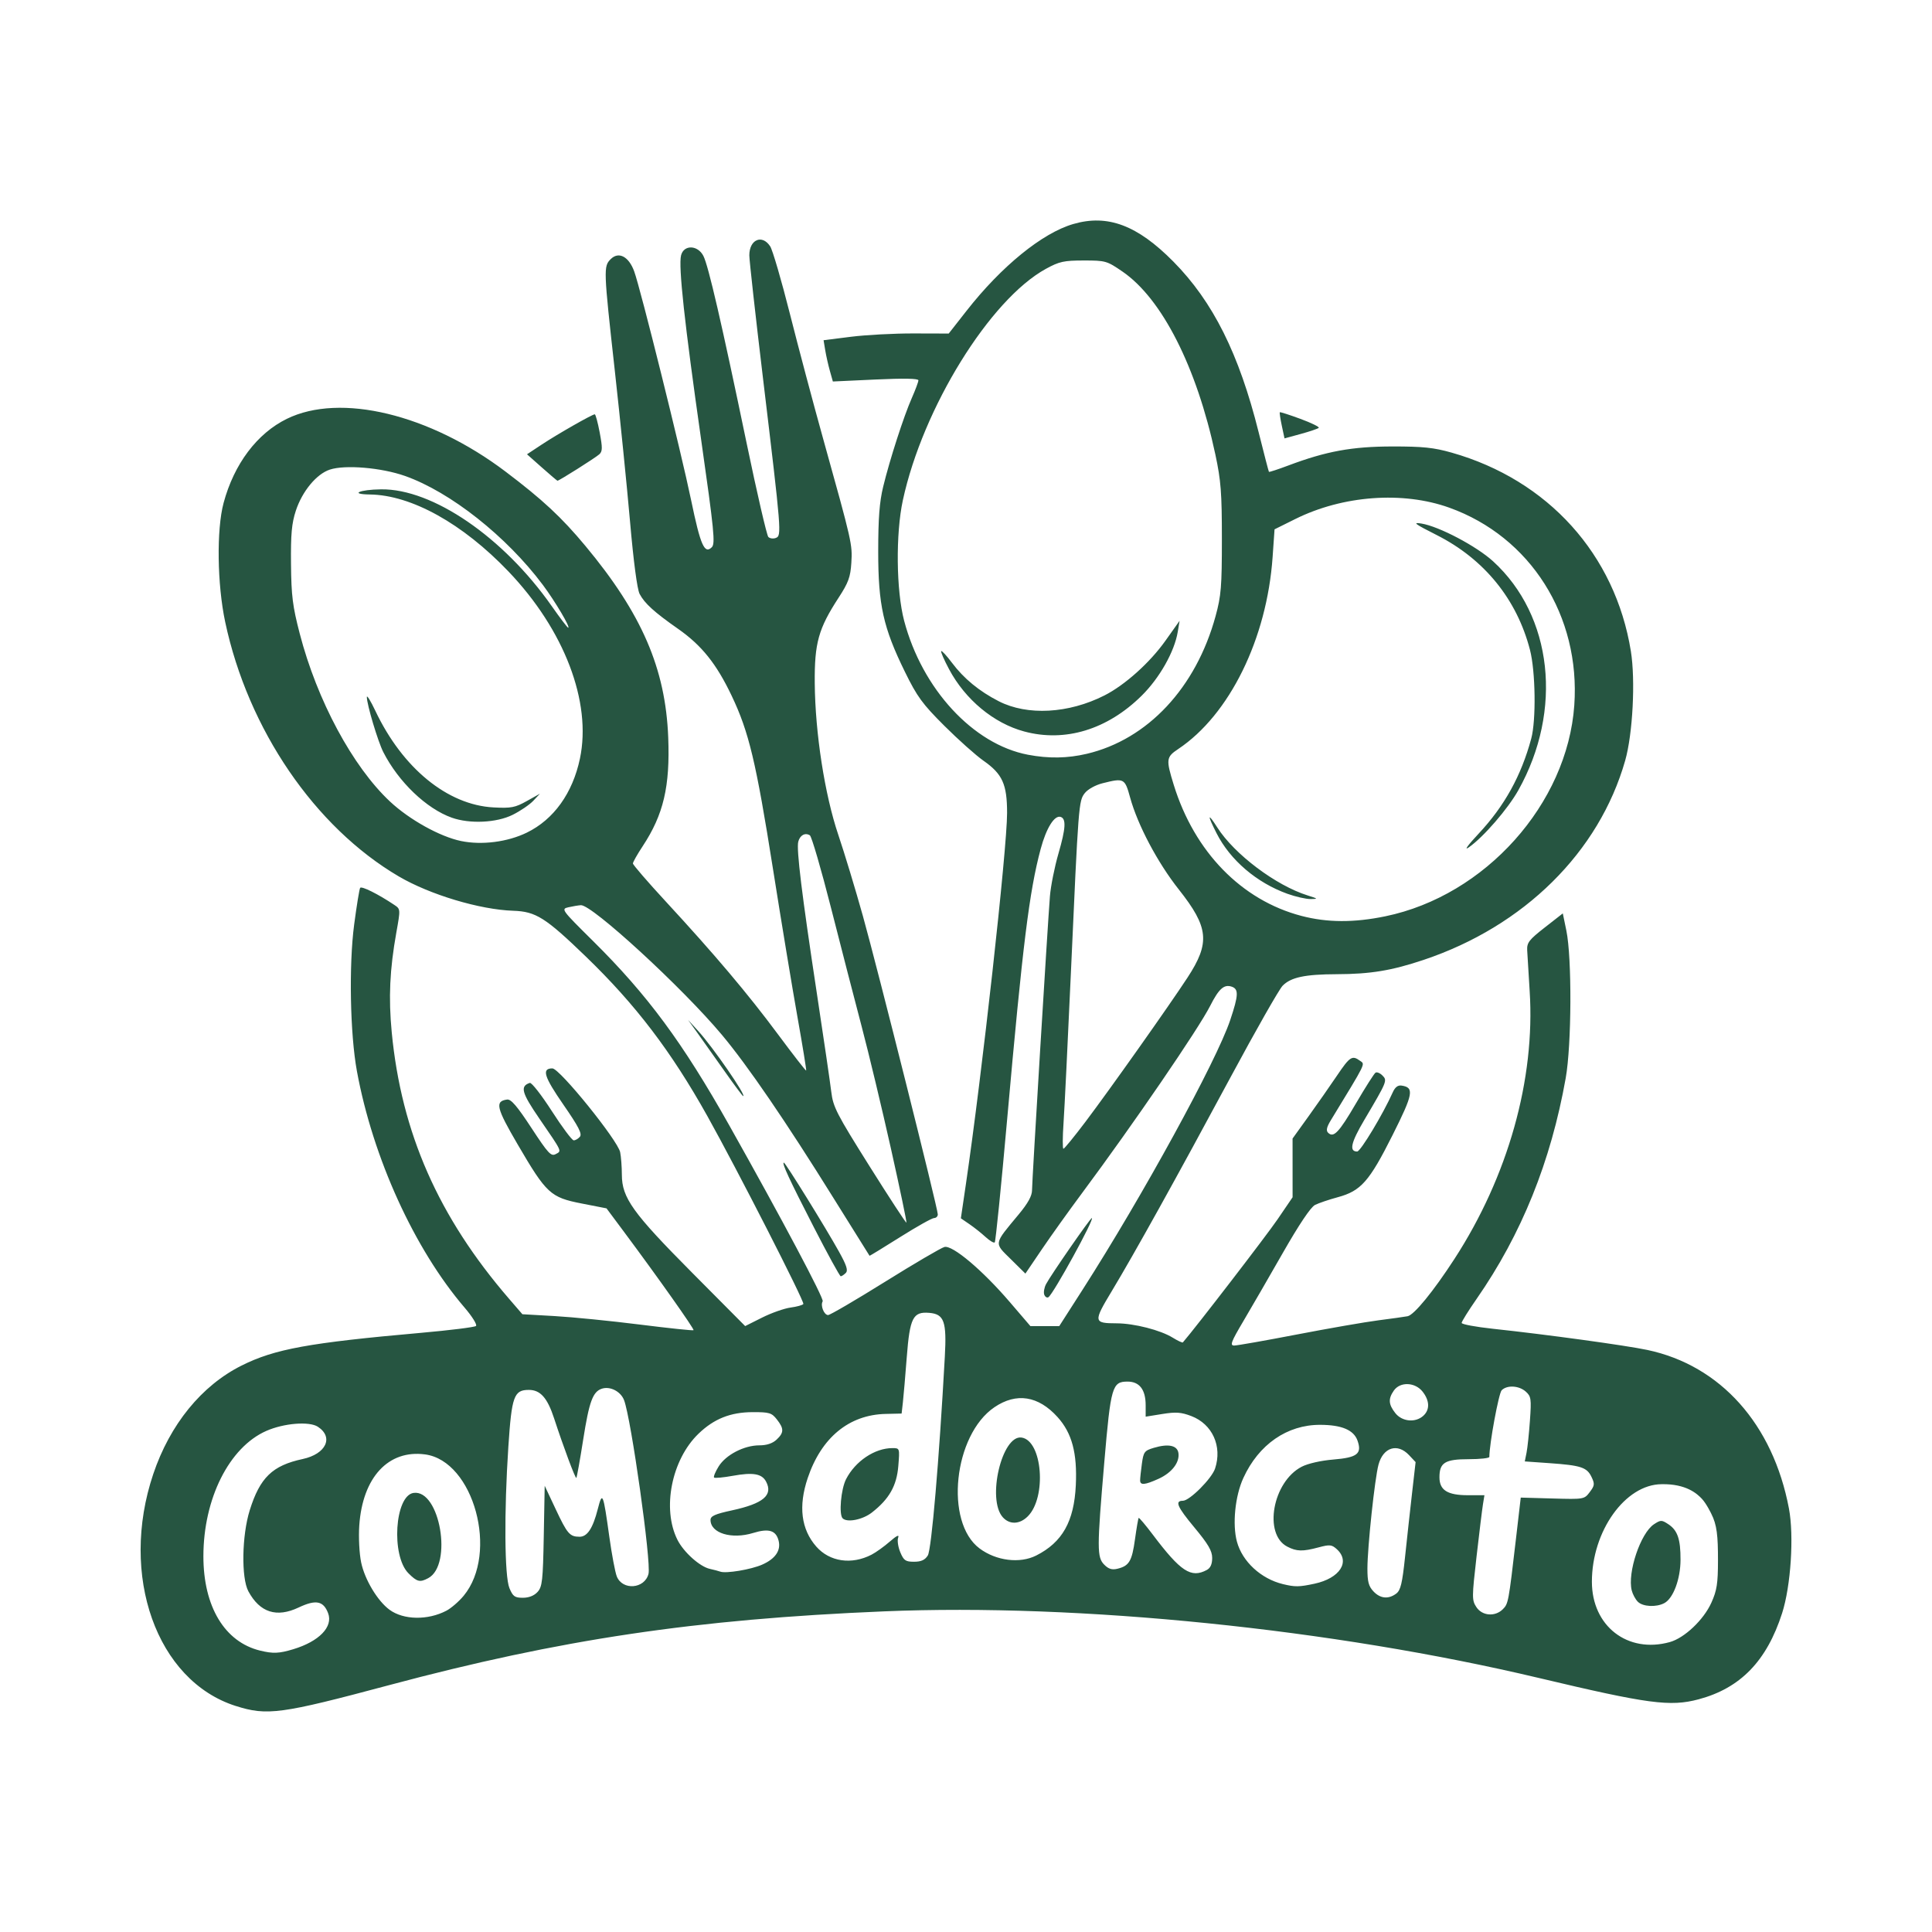 <?xml version="1.0" encoding="UTF-8" standalone="no"?>
<!-- Created with Inkscape (http://www.inkscape.org/) -->

<svg
   version="1.1"
   id="svg1"
   width="1024"
   height="1024"
   viewBox="0 0 1024 1024"
   sodipodi:docname="comedorcito.svg"
   inkscape:version="1.3.2 (091e20ef0f, 2023-11-25)"
   xmlns:inkscape="http://www.inkscape.org/namespaces/inkscape"
   xmlns:sodipodi="http://sodipodi.sourceforge.net/DTD/sodipodi-0.dtd"
   xmlns="http://www.w3.org/2000/svg"
   xmlns:svg="http://www.w3.org/2000/svg">
  <defs
     id="defs1" />
  <sodipodi:namedview
     id="namedview1"
     pagecolor="#ffffff"
     bordercolor="#000000"
     borderopacity="0.25"
     inkscape:showpageshadow="2"
     inkscape:pageopacity="0.0"
     inkscape:pagecheckerboard="0"
     inkscape:deskcolor="#d1d1d1"
     inkscape:zoom="0.55311771"
     inkscape:cx="365.20256"
     inkscape:cy="662.60761"
     inkscape:window-width="1920"
     inkscape:window-height="975"
     inkscape:window-x="0"
     inkscape:window-y="0"
     inkscape:window-maximized="1"
     inkscape:current-layer="g1" />
  <g
     inkscape:groupmode="layer"
     inkscape:label="Image"
     id="g1">
    <path
       style="fill:#265541;fill-opacity:1;stroke-width:1.469"
       d="M 124.888,904.182 C 82.985,890.794 63.163,835.038 81.212,781.327 c 8.845,-26.32 25.616,-46.931 46.828,-57.548 17.528,-8.773 35.683,-12.086 95.042,-17.342 15.351,-1.359 28.493,-2.997 29.203,-3.64 0.711,-0.643 -2.004,-5.016 -6.032,-9.719 -26.625,-31.079 -48.632,-79.403 -57.081,-125.335 -3.622,-19.693 -4.308,-56.158 -1.463,-77.699 1.323,-10.012 2.751,-18.765 3.174,-19.45 0.695,-1.125 9.515,3.269 18.102,9.019 3.304,2.213 3.305,2.225 1.073,14.69 -3.495,19.519 -4.188,34.571 -2.435,52.829 5.119,53.3 24.765,97.907 62.238,141.312 l 7.017,8.128 17.171,0.98 c 9.444,0.539 29.731,2.561 45.082,4.494 15.351,1.932 28.156,3.273 28.456,2.98 0.539,-0.527 -18.81,-27.892 -36.827,-52.082 l -9.3,-12.486 -13.183,-2.578 c -16.501,-3.227 -18.656,-5.215 -33.846,-31.209 -11.419,-19.542 -12.235,-22.985 -5.663,-23.886 2.09,-0.287 5.314,3.475 12.874,15.018 8.918,13.615 10.412,15.226 12.895,13.897 3.253,-1.741 3.667,-0.844 -8.71,-18.888 -9.391,-13.691 -10.296,-17.09 -5.021,-18.848 0.932,-0.311 6.174,6.396 11.647,14.904 5.474,8.508 10.697,15.499 11.608,15.535 0.911,0.037 2.394,-0.824 3.297,-1.911 1.272,-1.532 -0.696,-5.353 -8.752,-16.996 -10.311,-14.902 -11.621,-19.222 -5.827,-19.222 3.831,0 34.66,38.129 35.919,44.424 0.486,2.431 0.89,7.808 0.898,11.949 0.022,12.23 5.755,20.218 37.279,51.947 l 28.077,28.259 8.981,-4.501 c 4.94,-2.475 11.732,-4.87 15.093,-5.321 3.361,-0.451 6.408,-1.299 6.77,-1.885 0.738,-1.194 -35.285,-71.716 -50.904,-99.652 -19.183,-34.313 -38.013,-59.031 -64.333,-84.451 -21.448,-20.714 -26.533,-23.923 -38.538,-24.32 -17.689,-0.584 -44.181,-8.533 -60.658,-18.201 -44.523,-26.123 -79.896,-77.958 -92.002,-134.822 -4.252,-19.971 -4.649,-49.006 -0.863,-63.103 5.552,-20.676 17.739,-36.879 33.557,-44.618 28.338,-13.865 75.612,-2.462 115.829,27.938 19.687,14.882 29.71,24.205 42.383,39.424 29.895,35.901 42.475,64.977 43.902,101.472 1.017,26.012 -2.483,40.927 -13.542,57.701 -2.843,4.312 -5.169,8.426 -5.169,9.141 0,0.715 7.799,9.747 17.332,20.071 26.031,28.191 43.558,48.94 59.64,70.606 7.969,10.735 14.654,19.328 14.856,19.097 0.202,-0.232 -1.871,-12.981 -4.607,-28.332 -2.736,-15.351 -8.584,-50.717 -12.994,-78.592 -8.984,-56.777 -12.745,-72.537 -21.902,-91.761 -8.064,-16.93 -15.882,-26.688 -28.398,-35.446 -12.603,-8.818 -17.771,-13.512 -20.384,-18.513 -1.274,-2.439 -3.218,-17.12 -5.057,-38.194 -1.643,-18.828 -5.28,-54.874 -8.082,-80.102 -5.985,-53.889 -6.037,-55.284 -2.178,-59.142 4.201,-4.201 9.552,-1.431 12.437,6.44 3.354,9.148 24.847,95.528 30.192,121.341 4.948,23.893 7.099,28.78 10.966,24.913 1.899,-1.899 1.213,-8.788 -5.696,-57.239 -8.795,-61.671 -12.059,-91.665 -10.606,-97.453 1.435,-5.718 8.81,-5.547 11.821,0.275 2.646,5.116 9.706,35.678 22.917,99.21 5.524,26.564 10.708,48.962 11.52,49.774 0.812,0.812 2.602,1.044 3.978,0.516 3.132,-1.202 3.001,-2.832 -6.777,-84.35 -4.004,-33.375 -7.279,-62.825 -7.279,-65.444 0,-8.388 6.771,-11.302 11.059,-4.759 1.272,1.941 5.957,17.972 10.412,35.623 4.455,17.652 12.43,47.629 17.723,66.615 15.276,54.794 15.488,55.728 14.874,65.525 -0.473,7.553 -1.544,10.477 -6.788,18.525 -10.65,16.346 -12.783,23.999 -12.603,45.222 0.224,26.486 5.289,59.123 12.477,80.391 3.215,9.513 9.08,28.866 13.033,43.005 7.8,27.899 39.706,155.002 39.706,158.175 0,1.07 -0.887,1.946 -1.971,1.946 -1.084,0 -9.182,4.539 -17.995,10.087 -8.813,5.548 -16.104,10.01 -16.203,9.916 -0.098,-0.094 -8.61,-13.723 -18.915,-30.286 -25.533,-41.04 -45.636,-70.447 -59.385,-86.87 -20.917,-24.985 -68.89,-69.073 -74.721,-68.67 -1.383,0.096 -4.35,0.591 -6.593,1.102 -3.985,0.907 -3.688,1.313 12.988,17.821 28.943,28.65 47.613,53.915 72.335,97.883 27.901,49.623 50.29,91.802 49.45,93.161 -1.319,2.133 0.709,7.271 2.87,7.271 1.04,0 14.628,-7.94 30.196,-17.645 15.568,-9.705 29.732,-18.004 31.477,-18.442 4.281,-1.074 20.13,12.285 34.609,29.173 l 10.966,12.79 h 7.627 7.627 l 12.473,-19.464 c 31.638,-49.372 70.847,-120.98 78.143,-142.716 4.473,-13.326 4.594,-16.548 0.666,-17.795 -3.978,-1.262 -6.711,1.212 -11.264,10.197 -6.187,12.21 -40.84,62.855 -67.92,99.266 -6.91,9.291 -16.493,22.693 -21.296,29.78 l -8.731,12.887 -7.768,-7.672 c -8.94,-8.829 -9.156,-7.61 4.201,-23.687 4.942,-5.948 7.081,-9.835 7.081,-12.864 0,-4.847 8.264,-140.558 9.488,-155.805 0.429,-5.349 2.467,-15.546 4.529,-22.66 3.849,-13.282 4.157,-18.377 1.171,-19.36 -3.289,-1.082 -7.628,5.869 -10.615,17.004 -6.032,22.486 -9.524,50.646 -17.752,143.171 -3.154,35.467 -6.114,64.864 -6.576,65.326 -0.463,0.463 -2.652,-0.822 -4.866,-2.855 -2.213,-2.033 -6.066,-5.094 -8.562,-6.802 l -4.538,-3.106 2.661,-18.064 c 8.536,-57.952 21.841,-177.832 21.837,-196.765 -0.003,-15.229 -2.456,-20.668 -12.484,-27.683 -4.04,-2.826 -13.389,-11.166 -20.777,-18.535 -11.679,-11.649 -14.408,-15.388 -20.914,-28.653 -11.476,-23.398 -14.131,-35.371 -14.131,-63.732 0,-17.533 0.665,-26.242 2.618,-34.283 3.508,-14.447 10.903,-37.35 15.194,-47.062 1.919,-4.342 3.489,-8.562 3.489,-9.378 0,-0.98 -7.695,-1.125 -22.667,-0.429 l -22.667,1.054 -1.585,-5.631 c -0.872,-3.097 -1.979,-8.02 -2.462,-10.939 l -0.877,-5.308 14.478,-1.822 c 7.963,-1.002 22.887,-1.799 33.164,-1.77 l 18.686,0.053 9.419,-12.02 c 18.543,-23.663 40.176,-41.258 56.596,-46.031 18.234,-5.301 33.976,0.611 53.063,19.927 21.009,21.262 34.827,48.922 45.195,90.472 2.823,11.311 5.275,20.74 5.45,20.952 0.175,0.213 4.847,-1.318 10.382,-3.401 19.98,-7.52 33.678,-10.022 55.024,-10.048 16.164,-0.02 21.976,0.585 31.429,3.268 51.104,14.506 86.721,53.963 94.992,105.232 2.487,15.416 1.009,43.857 -3.012,57.975 -13.817,48.509 -53.577,87.822 -106.859,105.661 -16.939,5.671 -28.126,7.516 -45.93,7.575 -16.97,0.056 -24.378,1.631 -28.778,6.117 -1.838,1.874 -14.187,23.57 -27.442,48.212 -28.808,53.558 -51.2,93.879 -63.127,113.671 -9.824,16.303 -9.716,17.01 2.62,17.047 9.278,0.028 23.211,3.591 29.682,7.59 2.715,1.678 5.145,2.81 5.399,2.516 6.69,-7.718 44.358,-56.669 50.15,-65.171 l 8.005,-11.752 -0.006,-15.565 -0.006,-15.565 8.447,-11.744 c 4.646,-6.459 11.416,-16.147 15.046,-21.527 6.89,-10.214 8.087,-10.986 12.281,-7.92 2.708,1.98 3.629,0.11 -15.581,31.65 -2.104,3.455 -2.509,5.324 -1.394,6.438 2.933,2.933 5.743,-0.015 14.805,-15.515 4.976,-8.514 9.644,-15.848 10.373,-16.299 0.729,-0.451 2.366,0.221 3.637,1.492 2.688,2.688 2.56,3.002 -9.653,23.677 -7.034,11.908 -8.091,16.64 -3.717,16.64 1.774,0 13.745,-19.906 18.812,-31.284 1.252,-2.81 2.742,-3.97 4.718,-3.672 6.821,1.026 6.216,4.346 -4.792,26.283 -12.312,24.536 -16.746,29.562 -29.015,32.882 -4.699,1.272 -10.14,3.121 -12.091,4.109 -2.251,1.14 -8.455,10.388 -16.975,25.301 -7.385,12.927 -16.85,29.288 -21.032,36.358 -6.494,10.977 -7.195,12.854 -4.798,12.854 1.543,0 16.529,-2.643 33.302,-5.874 16.773,-3.231 36.156,-6.601 43.074,-7.489 6.918,-0.889 13.9,-1.866 15.516,-2.173 3.433,-0.651 13.611,-13.096 24.795,-30.317 28.446,-43.8 42.916,-95.298 39.905,-142.028 -0.604,-9.375 -1.196,-19.115 -1.316,-21.645 -0.19,-4.018 0.991,-5.545 9.331,-12.061 l 9.549,-7.461 1.882,9.123 c 2.996,14.526 2.797,60.524 -0.338,78.155 -7.876,44.287 -23.431,82.818 -47.279,117.117 -4.336,6.236 -7.883,11.934 -7.883,12.663 0,0.729 7.437,2.122 16.526,3.095 28.517,3.053 70.424,8.8 81.897,11.231 38.794,8.222 66.593,39.343 75.043,84.011 2.749,14.531 1.016,41.124 -3.619,55.526 -8.156,25.347 -22.083,39.71 -44.248,45.63 -15.058,4.022 -26.702,2.467 -84.708,-11.316 -109.321,-25.975 -243.331,-39.611 -346.977,-35.303 -99.997,4.156 -171.628,14.833 -262.418,39.116 -57.422,15.358 -64.628,16.334 -81.301,11.007 z m 30.505,-30.044 c 13.738,-4.135 21.257,-11.895 18.514,-19.11 -2.494,-6.56 -6.501,-7.335 -15.622,-3.021 -11.698,5.534 -20.563,2.676 -26.643,-8.589 -3.826,-7.089 -3.455,-29.554 0.709,-42.907 5.411,-17.353 12.02,-23.754 28.079,-27.198 12.37,-2.653 16.552,-11.53 8.055,-17.098 -4.575,-2.998 -18.06,-1.904 -27.388,2.223 -19.629,8.683 -33.267,35.878 -33.289,66.38 -0.019,26.695 11.258,45.461 30.072,50.041 6.85,1.668 10.006,1.537 17.513,-0.722 z m 729.654,-3.806 c 7.755,-2.154 17.924,-11.79 22.007,-20.852 2.932,-6.508 3.501,-10.15 3.51,-22.458 0.009,-13.04 -0.538,-18.852 -3.584,-24.784 0,0 -2.484,-5.213 -4.958,-7.855 -2.474,-2.641 -8.278,-7.997 -21.354,-7.726 -19.259,0.116 -36.933,24.855 -36.933,51.697 0,23.527 18.945,38.192 41.312,31.979 z m -16.967,-21.378 c -1.268,-1.268 -2.721,-3.96 -3.228,-5.98 -2.373,-9.455 4.677,-30.429 11.797,-35.094 3.562,-2.334 4.054,-2.337 7.549,-0.047 4.939,3.236 6.552,7.921 6.513,18.917 -0.036,10.216 -3.837,20.395 -8.56,22.923 -4.31,2.307 -11.407,1.944 -14.07,-0.719 z m -631.542,4.788 c 2.553,-1.331 6.704,-4.914 9.223,-7.96 18.678,-22.584 5.337,-71.453 -20.452,-74.912 -19.471,-2.612 -33.141,12.158 -34.886,37.693 -0.423,6.182 0.018,14.855 0.993,19.546 1.892,9.101 8.686,20.436 15.044,25.098 7.419,5.44 20.235,5.668 30.077,0.536 z m -20.054,-19.871 c -9.281,-9.282 -7.248,-41.178 2.715,-42.594 13.956,-1.984 20.867,38.168 7.776,45.175 -4.418,2.365 -5.913,1.997 -10.491,-2.581 z m 580.046,19.054 c 2.91,-2.91 3.036,-3.588 6.968,-37.395 l 2.532,-21.774 16.825,0.474 c 16.7,0.47 16.846,0.445 19.748,-3.397 2.61,-3.457 2.709,-4.318 0.922,-8.045 -2.434,-5.079 -5.607,-6.114 -22.347,-7.29 l -13.008,-0.914 0.929,-4.63 c 0.511,-2.546 1.323,-10.248 1.805,-17.116 0.802,-11.418 0.614,-12.722 -2.194,-15.241 -3.61,-3.238 -9.931,-3.599 -12.799,-0.731 -1.555,1.555 -6.528,28.464 -6.528,35.324 0,0.667 -4.911,1.213 -10.913,1.213 -12.581,0 -15.529,1.817 -15.529,9.57 0,6.87 4.234,9.527 15.184,9.527 h 8.654 l -0.776,4.774 c -0.427,2.626 -1.957,15.098 -3.401,27.716 -2.488,21.738 -2.492,23.145 -0.091,26.809 3.069,4.685 9.914,5.234 14.022,1.126 z m -511.611,-9.161 c 2.492,-2.75 2.852,-6.003 3.289,-29.676 l 0.491,-26.587 5.812,12.365 c 6.167,13.12 7.453,14.611 12.637,14.646 4.125,0.028 7.063,-4.419 9.684,-14.659 2.469,-9.647 2.877,-8.668 6.123,14.682 1.292,9.291 3.065,18.72 3.94,20.952 2.988,7.618 14.815,6.691 16.825,-1.318 1.533,-6.108 -9.226,-82.503 -12.971,-92.105 -1.78,-4.563 -7.319,-7.43 -11.681,-6.046 -4.855,1.541 -6.779,6.759 -9.966,27.022 -1.709,10.863 -3.343,19.988 -3.631,20.277 -0.514,0.514 -6.81,-16.341 -11.766,-31.498 -3.578,-10.943 -7.294,-15.14 -13.404,-15.14 -7.893,0 -9.088,3.311 -10.86,30.089 -2.298,34.733 -2.038,68.738 0.575,74.991 1.836,4.395 2.813,5.094 7.117,5.094 3.203,0 5.99,-1.105 7.787,-3.089 z m 455.141,0.856 c 2.288,-1.731 3.175,-5.435 4.647,-19.417 1,-9.503 2.668,-24.698 3.706,-33.768 l 1.887,-16.49 -3.484,-3.709 c -6.114,-6.508 -13.705,-4.137 -16.18,5.054 -1.985,7.37 -5.853,43.624 -5.874,55.044 -0.013,6.944 0.634,9.411 3.178,12.119 3.634,3.868 7.995,4.288 12.12,1.167 z m -43.357,-5.221 c 13.468,-2.888 19.144,-11.683 11.818,-18.313 -2.665,-2.412 -3.744,-2.52 -9.57,-0.962 -8.544,2.285 -11.659,2.215 -16.673,-0.378 -12.769,-6.603 -7.749,-34.39 7.653,-42.352 3.294,-1.703 10.157,-3.263 16.74,-3.806 12.717,-1.048 15.292,-3.057 12.843,-10.019 -1.988,-5.652 -8.385,-8.353 -19.842,-8.377 -17.477,-0.038 -32.534,10.394 -40.677,28.181 -4.374,9.554 -5.882,24.555 -3.393,33.754 2.849,10.53 12.725,19.651 24.34,22.478 6.448,1.57 8.612,1.543 16.762,-0.204 z M 404.01,829.267 c 6.921,-3.058 9.968,-7.489 8.68,-12.622 -1.383,-5.512 -5.206,-6.69 -13.462,-4.151 -11.475,3.529 -22.636,0.128 -22.636,-6.899 0,-2.064 2.381,-3.126 11.385,-5.076 16.62,-3.6 21.896,-8.073 18.034,-15.289 -2.222,-4.152 -6.923,-4.959 -17.601,-3.023 -5.052,0.916 -9.523,1.328 -9.935,0.916 -0.412,-0.412 0.673,-3.051 2.411,-5.864 3.815,-6.173 13.509,-11.199 21.599,-11.199 3.877,0 6.961,-1.017 9.085,-2.995 4.002,-3.728 4.036,-5.848 0.17,-10.762 -2.752,-3.499 -3.987,-3.867 -12.854,-3.838 -11.716,0.038 -20.455,3.524 -28.666,11.433 -14.274,13.749 -19.437,39.79 -11.151,56.248 3.301,6.557 11.852,14.218 17.181,15.393 2.207,0.486 4.674,1.137 5.482,1.447 2.972,1.138 16.337,-1.091 22.277,-3.716 z m 235.63,2.845 c 1.924,-1.03 2.841,-3.079 2.841,-6.349 0,-3.784 -2.06,-7.306 -9.525,-16.285 -9.024,-10.855 -10.39,-14.039 -6.019,-14.039 3.577,0 15.317,-11.753 17.082,-17.099 3.888,-11.781 -1.432,-23.535 -12.579,-27.792 -5.417,-2.068 -8.174,-2.266 -15.406,-1.101 l -8.808,1.418 v -6.031 c 0,-8.292 -3.262,-12.561 -9.598,-12.561 -8.15,0 -8.892,2.567 -12.316,42.601 -3.936,46.016 -3.935,50.539 0.006,54.48 2.261,2.261 4.092,2.814 6.978,2.107 6.191,-1.517 7.662,-3.993 9.269,-15.597 0.828,-5.982 1.71,-11.082 1.959,-11.333 0.25,-0.251 3.602,3.715 7.45,8.814 14.84,19.667 20.303,23.244 28.667,18.768 z M 604.287,784.626 c 0,-1.099 0.42,-5.066 0.934,-8.815 0.862,-6.288 1.351,-6.941 6.308,-8.426 7.754,-2.323 12.488,-1.309 13.07,2.798 0.703,4.957 -3.523,10.421 -10.511,13.594 -7.315,3.321 -9.801,3.537 -9.801,0.849 z m -142.359,39.388 c 2.328,-1.204 6.682,-4.325 9.675,-6.936 3.661,-3.193 5.114,-3.878 4.441,-2.094 -0.55,1.459 -0.049,4.93 1.114,7.712 1.843,4.411 2.778,5.059 7.297,5.059 3.769,0 5.759,-0.901 7.295,-3.305 1.951,-3.053 5.989,-50.197 9.028,-105.401 1.027,-18.657 -0.352,-22.54 -8.244,-23.208 -8.645,-0.731 -10.317,2.565 -11.932,23.527 -0.765,9.924 -1.691,20.699 -2.058,23.944 l -0.668,5.9 -8.468,0.195 c -19.402,0.446 -34.07,12.516 -41.303,33.987 -5.027,14.921 -3.496,27.168 4.538,36.319 7.077,8.06 18.711,9.768 29.285,4.301 z M 446.615,804.742 c -2.066,-2.066 -0.893,-15.464 1.816,-20.747 4.891,-9.538 15.216,-16.468 24.535,-16.468 3.92,0 3.921,10e-4 3.164,9.433 -0.844,10.521 -4.84,17.561 -14.03,24.722 -4.899,3.817 -13.106,5.439 -15.484,3.06 z m 102.585,19.721 c 13.86,-6.995 20.094,-18.056 21.001,-37.26 0.805,-17.051 -2.035,-27.655 -9.675,-36.121 -10.201,-11.305 -21.816,-13.119 -33.459,-5.223 -21.655,14.685 -26.528,60.926 -7.888,74.843 8.804,6.573 21.337,8.143 30.02,3.76 z M 531.522,804.197 c -8.575,-9.475 -0.485,-43.823 9.954,-42.263 11.032,1.649 13.389,31.645 3.281,41.752 -4.294,4.294 -9.626,4.5 -13.236,0.511 z m 222.855,-53.791 c 3.537,-3.201 3.402,-8.015 -0.358,-12.795 -3.987,-5.069 -11.888,-5.383 -15.235,-0.606 -3.068,4.38 -2.88,7.336 0.758,11.961 3.574,4.544 10.647,5.23 14.835,1.439 z M 472.21,608.753 c -4.774,-21.344 -11.733,-50.375 -15.465,-64.514 -3.732,-14.139 -11.064,-42.526 -16.294,-63.081 -5.23,-20.555 -10.274,-37.847 -11.21,-38.425 -2.517,-1.555 -5.244,-0.06 -6.141,3.367 -1.051,4.019 1.893,28.042 9.866,80.512 3.622,23.835 7.058,47.292 7.636,52.128 0.952,7.968 2.846,11.65 20.203,39.273 10.534,16.764 19.362,30.271 19.619,30.014 0.256,-0.256 -3.44,-17.929 -8.214,-39.273 z m 103.123,-14.201 c 12.823,-16.98 44.209,-61.329 54.051,-76.376 12.109,-18.512 11.309,-26.636 -4.6,-46.746 -11.25,-14.22 -21.806,-34.161 -25.806,-48.752 -2.791,-10.178 -3.228,-10.403 -14.644,-7.528 -3.716,0.936 -7.764,3.178 -9.329,5.168 -3.286,4.177 -3.37,5.265 -7.443,96.009 -1.614,35.954 -3.356,71.485 -3.871,78.959 -0.515,7.474 -0.54,13.588 -0.055,13.588 0.485,0 5.75,-6.445 11.699,-14.323 z M 734.294,485.646 c 52.893,-10.933 96.426,-59.554 100.11,-111.811 3.339,-47.356 -23.214,-89.334 -66.271,-104.767 -24.643,-8.833 -56.41,-6.491 -81.582,6.013 l -11.018,5.473 -1.026,14.69 c -3.026,43.303 -22.839,83.606 -50.021,101.747 -6.401,4.272 -6.553,5.466 -2.403,18.923 10.971,35.579 35.925,61.207 67.703,69.532 13.684,3.585 27.822,3.648 44.508,0.199 z m -51.933,-11.915 c -16.328,-5.874 -30.35,-17.865 -37.584,-32.14 -4.962,-9.792 -4.782,-11.167 0.398,-3.04 9.072,14.234 31.05,30.773 47.909,36.053 5.564,1.743 5.665,1.868 1.547,1.91 -2.424,0.025 -7.945,-1.228 -12.27,-2.783 z m 101.369,-31.902 c 13.695,-14.649 22.543,-30.646 27.859,-50.365 2.637,-9.781 2.269,-35.664 -0.668,-47.008 -6.952,-26.853 -24.242,-48.132 -49.473,-60.885 -11.692,-5.909 -12.987,-6.888 -8.056,-6.083 9.328,1.522 29.208,12.004 37.991,20.031 31.567,28.85 37.091,78.899 13.388,121.285 -5.531,9.891 -18.562,24.935 -26.231,30.284 -2.757,1.923 -0.69,-0.967 5.191,-7.258 z M 279.209,441.314 c 14.286,-6.947 24.313,-20.925 28.172,-39.272 6.304,-29.974 -8.293,-68.179 -37.887,-99.153 -24.289,-25.423 -51.485,-40.522 -73.488,-40.8 -10.925,-0.138 -5.555,-2.588 5.988,-2.732 27.295,-0.34 64.833,25.364 90.467,61.947 4.393,6.27 8.305,11.4 8.692,11.4 1.352,0 -6.95,-14.026 -13.418,-22.669 -19.276,-25.758 -49.033,-49.278 -73.082,-57.766 -12.52,-4.419 -31.733,-6.042 -39.84,-3.366 -7.072,2.334 -14.633,11.477 -18.016,21.783 -2.199,6.7 -2.718,12.413 -2.564,28.232 0.165,16.914 0.846,22.346 4.631,36.924 9.187,35.387 28.051,70.474 47.841,88.987 10.296,9.631 26.486,18.628 37.678,20.937 10.984,2.267 24.589,0.528 34.827,-4.451 z m -39.769,-7.933 c -13.455,-4.797 -28.209,-18.928 -36.281,-34.752 -2.847,-5.58 -8.723,-25.236 -8.721,-29.171 6.4e-4,-1.228 2.015,2.023 4.475,7.225 14.408,30.456 38.282,49.984 62.673,51.265 9.331,0.49 11.427,0.09 17.595,-3.358 l 7.002,-3.914 -3.522,3.749 c -1.937,2.062 -6.845,5.405 -10.906,7.429 -8.544,4.258 -22.77,4.93 -32.315,1.527 z M 576.024,399.534 c 32.259,-7.606 57.87,-34.982 68.253,-72.958 2.949,-10.785 3.346,-15.634 3.346,-40.882 0,-24.515 -0.498,-30.976 -3.455,-44.805 -9.918,-46.385 -28.293,-82.584 -49.205,-96.935 -8.304,-5.698 -8.99,-5.895 -20.566,-5.889 -10.527,0.006 -12.948,0.538 -20.017,4.407 -29.719,16.265 -65.266,73.749 -75.847,122.655 -3.855,17.816 -3.532,47.939 0.684,63.902 9.561,36.2 36.596,65.46 65.592,70.989 10.957,2.09 20.955,1.934 31.216,-0.485 z m -33.164,-11.835 c -16.146,-4.345 -31.227,-16.847 -39.861,-33.046 -2.62,-4.915 -4.486,-9.213 -4.148,-9.551 0.338,-0.338 2.879,2.407 5.647,6.101 6.325,8.442 14.499,15.17 24.87,20.472 15.176,7.758 36.992,6.561 56.008,-3.075 10.808,-5.477 24.075,-17.374 32.307,-28.971 l 7.523,-10.598 -0.976,5.876 c -1.741,10.485 -9.614,24.418 -19.099,33.8 -18.197,17.999 -40.587,24.828 -62.272,18.992 z m 10.623,298.506 c -0.46,-1.2 -0.031,-3.721 0.954,-5.602 2.509,-4.79 23.444,-35.003 24.254,-35.003 1.705,0 -20.434,40.354 -23.013,41.948 -0.746,0.461 -1.734,-0.142 -2.195,-1.343 z M 431.306,650.375 c -13.006,-25.323 -17.1,-34.154 -15.832,-34.154 0.797,0 22.22,34.603 29.163,47.106 4.125,7.428 4.957,10.046 3.618,11.385 -0.956,0.956 -2.148,1.739 -2.648,1.739 -0.5,0 -6.936,-11.734 -14.302,-26.075 z m -47.017,-82.264 c -4.978,-7.07 -11.423,-16.159 -14.321,-20.199 l -5.27,-7.345 5.363,5.876 c 7.766,8.509 25.73,34.522 23.84,34.522 -0.308,0 -4.633,-5.784 -9.612,-12.854 z m -97.096,-320.343 -7.87,-6.985 7.87,-5.2 c 8.37,-5.53 26.715,-15.992 28.044,-15.992 0.437,0 1.616,4.353 2.619,9.673 1.522,8.064 1.488,9.98 -0.201,11.516 -2.034,1.85 -21.433,14.107 -22.189,14.019 -0.222,-0.026 -3.945,-3.19 -8.274,-7.032 z m 392.188,-22.142 c -0.79,-3.703 -1.262,-6.906 -1.049,-7.119 0.213,-0.213 5.135,1.366 10.937,3.508 5.803,2.142 10.164,4.281 9.692,4.753 -0.472,0.472 -4.748,1.923 -9.501,3.224 l -8.643,2.366 z"
       id="path1"
       sodipodi:nodetypes="ssssscssssssscsssscsssssssscsssssscsssssssssssssssssssssssssssssssssssssssssssssssssssssssssssscccsssssscssssssssssscsssssssssscsscsscssssssssssscssssscscccssssscsscssssssssssscsssscsssscssssssssssssssssssssscszcsscsscssccssssssssssssscsssscsssssssscsssssscscssssssssssssssssscsscssssssssscssssssssssssssssssssssssssssscsssssssssssssssssssssssssscsssssssssssssssssssssssssssssssssssssssssssssscssscssssccsssscssssssssssssssssssssssssssssssscsssssssscsssssssssssscsssssssssssssssscsssscssssssssssscs" />
  </g>
</svg>
